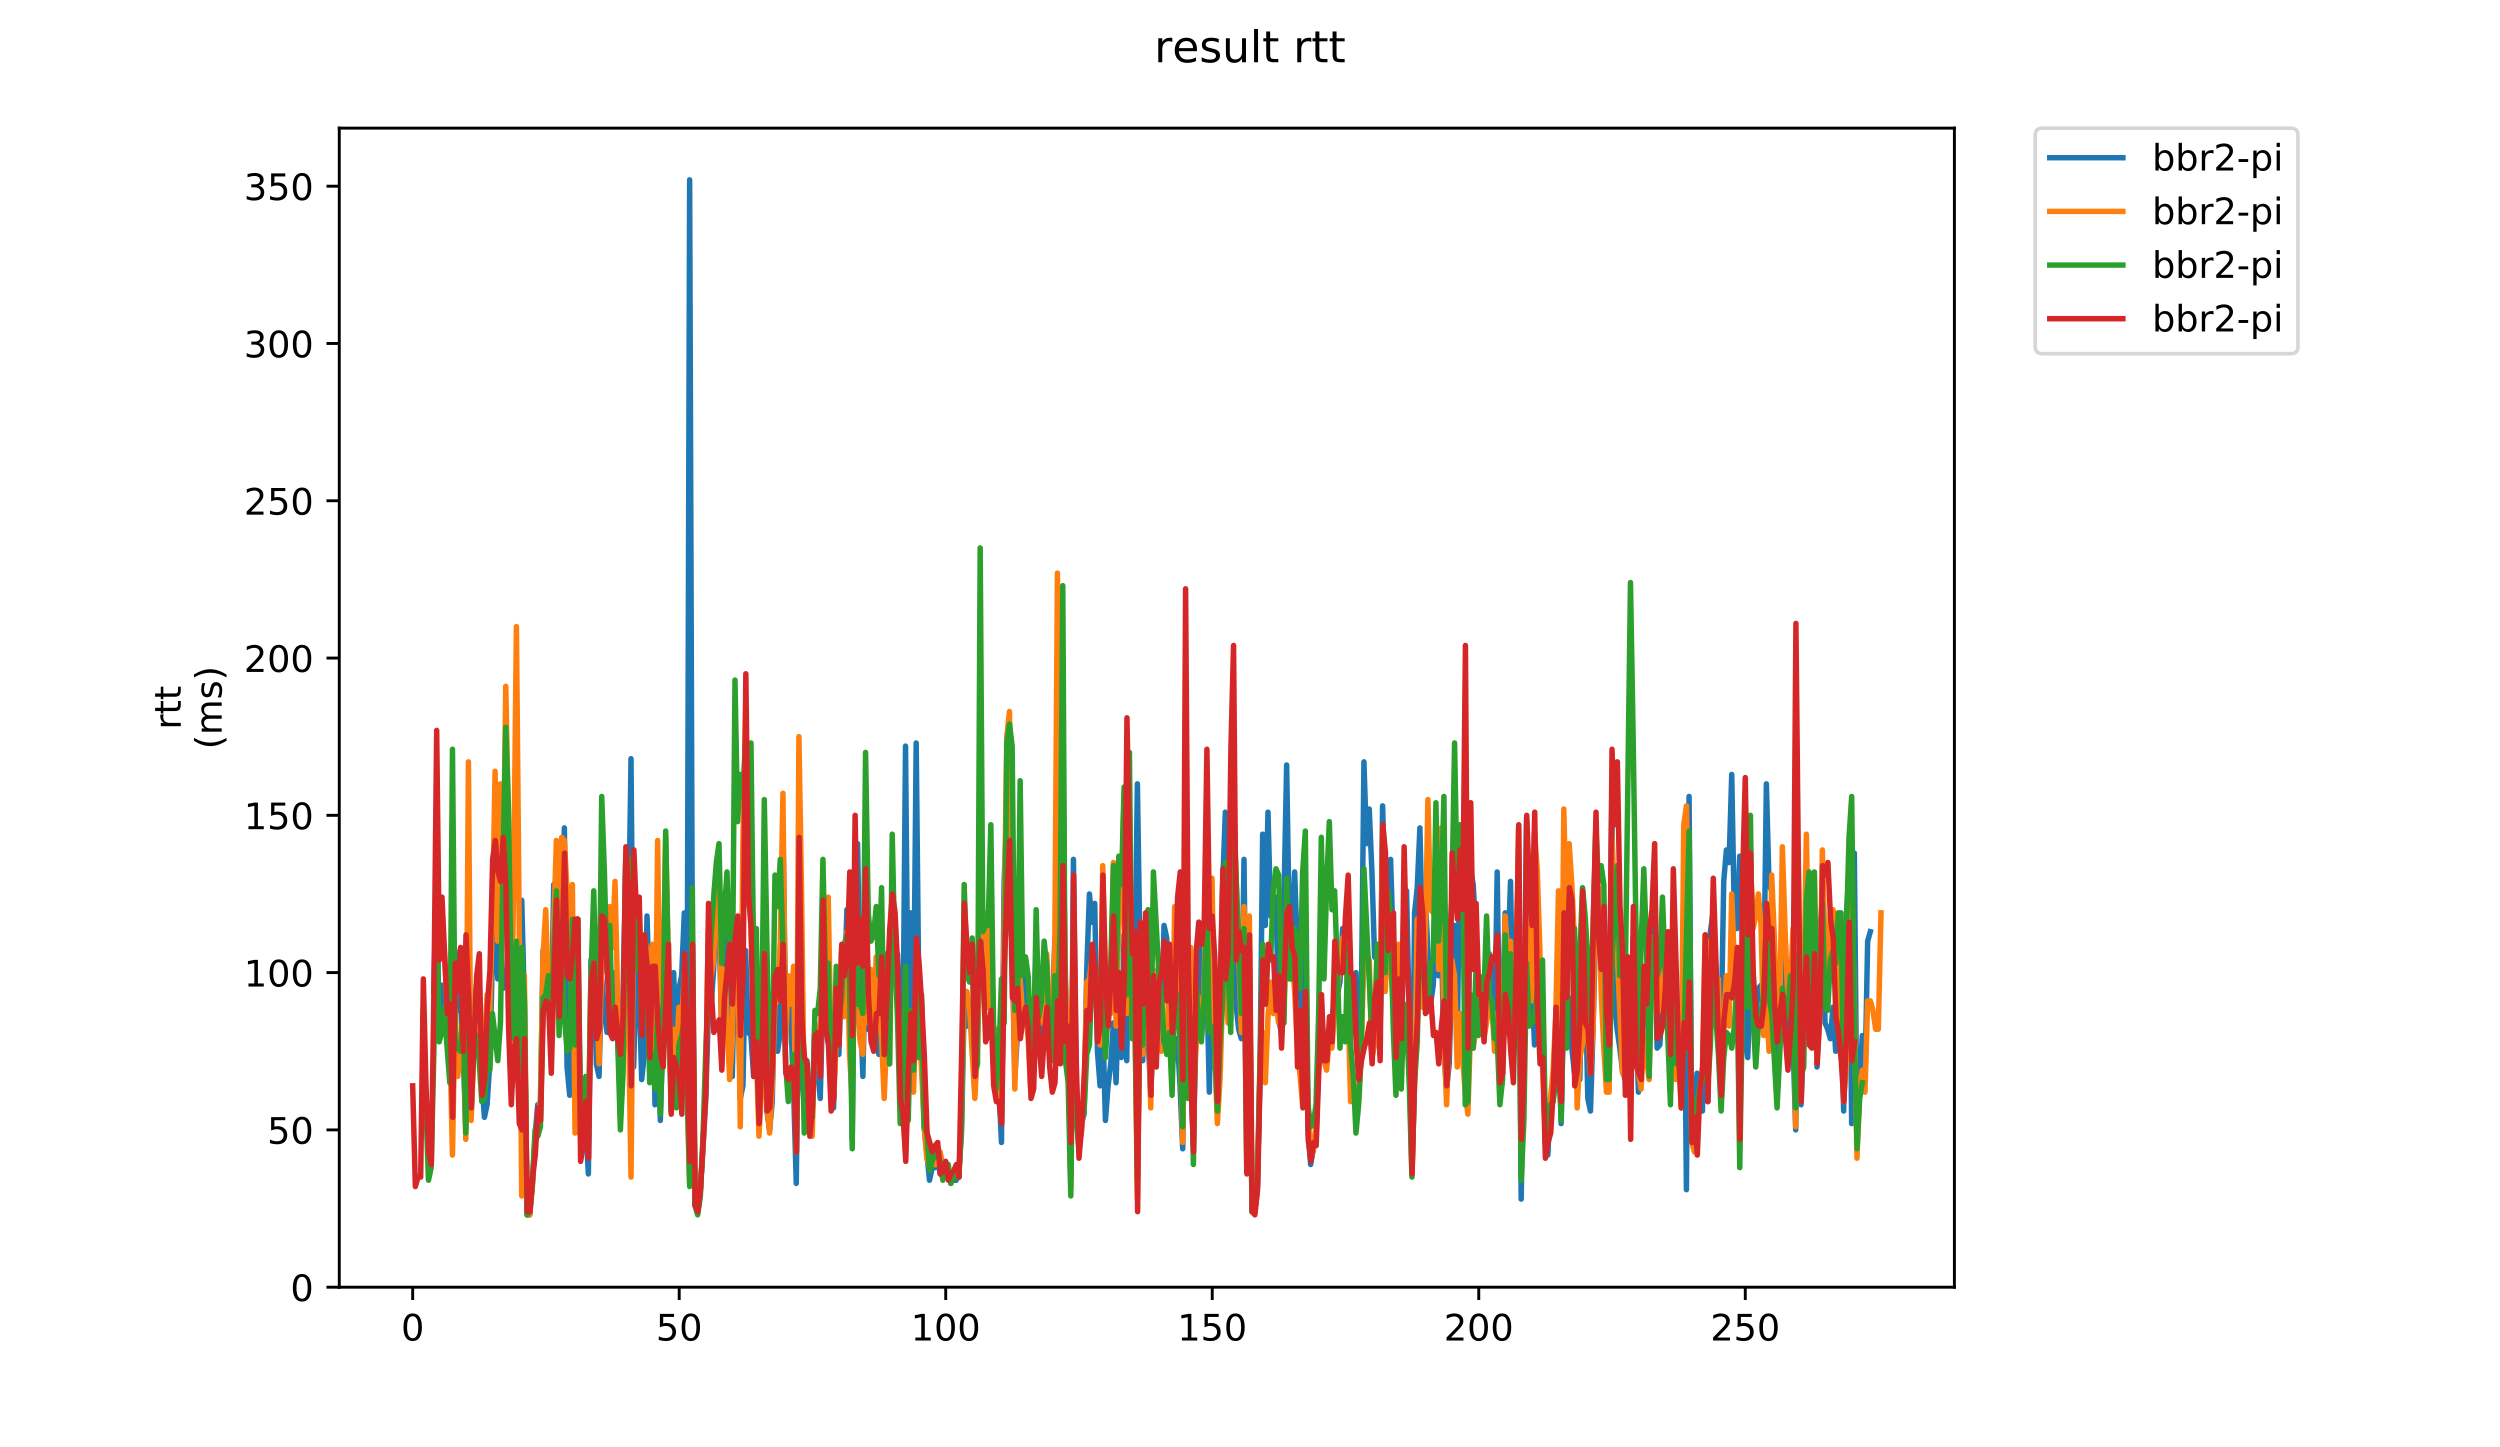 <?xml version="1.0" encoding="utf-8" standalone="no"?>
<!DOCTYPE svg PUBLIC "-//W3C//DTD SVG 1.1//EN"
  "http://www.w3.org/Graphics/SVG/1.1/DTD/svg11.dtd">
<!-- Created with matplotlib (https://matplotlib.org/) -->
<svg height="396pt" version="1.1" viewBox="0 0 684 396" width="684pt" xmlns="http://www.w3.org/2000/svg" xmlns:xlink="http://www.w3.org/1999/xlink">
 <defs>
  <style type="text/css">
*{stroke-linecap:butt;stroke-linejoin:round;}
  </style>
 </defs>
 <g id="figure_1">
  <g id="patch_1">
   <path d="M 0 396 
L 684 396 
L 684 0 
L 0 0 
z
" style="fill:#ffffff;"/>
  </g>
  <g id="axes_1">
   <g id="patch_2">
    <path d="M 92.824 352.174 
L 534.722 352.174 
L 534.722 35.062 
L 92.824 35.062 
z
" style="fill:#ffffff;"/>
   </g>
   <g id="matplotlib.axis_1">
    <g id="xtick_1">
     <g id="line2d_1">
      <defs>
       <path d="M 0 0 
L 0 3.5 
" id="md1344499e2" style="stroke:#000000;stroke-width:0.8;"/>
      </defs>
      <g>
       <use style="stroke:#000000;stroke-width:0.8;" x="112.91" xlink:href="#md1344499e2" y="352.174"/>
      </g>
     </g>
     <g id="text_1">
      <!-- 0 -->
      <defs>
       <path d="M 31.781 66.406 
Q 24.172 66.406 20.328 58.906 
Q 16.5 51.422 16.5 36.375 
Q 16.5 21.391 20.328 13.891 
Q 24.172 6.391 31.781 6.391 
Q 39.453 6.391 43.281 13.891 
Q 47.125 21.391 47.125 36.375 
Q 47.125 51.422 43.281 58.906 
Q 39.453 66.406 31.781 66.406 
z
M 31.781 74.219 
Q 44.047 74.219 50.516 64.516 
Q 56.984 54.828 56.984 36.375 
Q 56.984 17.969 50.516 8.266 
Q 44.047 -1.422 31.781 -1.422 
Q 19.531 -1.422 13.062 8.266 
Q 6.594 17.969 6.594 36.375 
Q 6.594 54.828 13.062 64.516 
Q 19.531 74.219 31.781 74.219 
z
" id="DejaVuSans-48"/>
      </defs>
      <g transform="translate(109.729 366.773)scale(0.1 -0.1)">
       <use xlink:href="#DejaVuSans-48"/>
      </g>
     </g>
    </g>
    <g id="xtick_2">
     <g id="line2d_2">
      <g>
       <use style="stroke:#000000;stroke-width:0.8;" x="185.83" xlink:href="#md1344499e2" y="352.174"/>
      </g>
     </g>
     <g id="text_2">
      <!-- 50 -->
      <defs>
       <path d="M 10.797 72.906 
L 49.516 72.906 
L 49.516 64.594 
L 19.828 64.594 
L 19.828 46.734 
Q 21.969 47.469 24.109 47.828 
Q 26.266 48.188 28.422 48.188 
Q 40.625 48.188 47.75 41.5 
Q 54.891 34.812 54.891 23.391 
Q 54.891 11.625 47.562 5.094 
Q 40.234 -1.422 26.906 -1.422 
Q 22.312 -1.422 17.547 -0.641 
Q 12.797 0.141 7.719 1.703 
L 7.719 11.625 
Q 12.109 9.234 16.797 8.062 
Q 21.484 6.891 26.703 6.891 
Q 35.156 6.891 40.078 11.328 
Q 45.016 15.766 45.016 23.391 
Q 45.016 31 40.078 35.438 
Q 35.156 39.891 26.703 39.891 
Q 22.75 39.891 18.812 39.016 
Q 14.891 38.141 10.797 36.281 
z
" id="DejaVuSans-53"/>
      </defs>
      <g transform="translate(179.467 366.773)scale(0.1 -0.1)">
       <use xlink:href="#DejaVuSans-53"/>
       <use x="63.623" xlink:href="#DejaVuSans-48"/>
      </g>
     </g>
    </g>
    <g id="xtick_3">
     <g id="line2d_3">
      <g>
       <use style="stroke:#000000;stroke-width:0.8;" x="258.749" xlink:href="#md1344499e2" y="352.174"/>
      </g>
     </g>
     <g id="text_3">
      <!-- 100 -->
      <defs>
       <path d="M 12.406 8.297 
L 28.516 8.297 
L 28.516 63.922 
L 10.984 60.406 
L 10.984 69.391 
L 28.422 72.906 
L 38.281 72.906 
L 38.281 8.297 
L 54.391 8.297 
L 54.391 0 
L 12.406 0 
z
" id="DejaVuSans-49"/>
      </defs>
      <g transform="translate(249.205 366.773)scale(0.1 -0.1)">
       <use xlink:href="#DejaVuSans-49"/>
       <use x="63.623" xlink:href="#DejaVuSans-48"/>
       <use x="127.246" xlink:href="#DejaVuSans-48"/>
      </g>
     </g>
    </g>
    <g id="xtick_4">
     <g id="line2d_4">
      <g>
       <use style="stroke:#000000;stroke-width:0.8;" x="331.668" xlink:href="#md1344499e2" y="352.174"/>
      </g>
     </g>
     <g id="text_4">
      <!-- 150 -->
      <g transform="translate(322.125 366.773)scale(0.1 -0.1)">
       <use xlink:href="#DejaVuSans-49"/>
       <use x="63.623" xlink:href="#DejaVuSans-53"/>
       <use x="127.246" xlink:href="#DejaVuSans-48"/>
      </g>
     </g>
    </g>
    <g id="xtick_5">
     <g id="line2d_5">
      <g>
       <use style="stroke:#000000;stroke-width:0.8;" x="404.588" xlink:href="#md1344499e2" y="352.174"/>
      </g>
     </g>
     <g id="text_5">
      <!-- 200 -->
      <defs>
       <path d="M 19.188 8.297 
L 53.609 8.297 
L 53.609 0 
L 7.328 0 
L 7.328 8.297 
Q 12.938 14.109 22.625 23.891 
Q 32.328 33.688 34.812 36.531 
Q 39.547 41.844 41.422 45.531 
Q 43.312 49.219 43.312 52.781 
Q 43.312 58.594 39.234 62.25 
Q 35.156 65.922 28.609 65.922 
Q 23.969 65.922 18.812 64.312 
Q 13.672 62.703 7.812 59.422 
L 7.812 69.391 
Q 13.766 71.781 18.938 73 
Q 24.125 74.219 28.422 74.219 
Q 39.75 74.219 46.484 68.547 
Q 53.219 62.891 53.219 53.422 
Q 53.219 48.922 51.531 44.891 
Q 49.859 40.875 45.406 35.406 
Q 44.188 33.984 37.641 27.219 
Q 31.109 20.453 19.188 8.297 
z
" id="DejaVuSans-50"/>
      </defs>
      <g transform="translate(395.044 366.773)scale(0.1 -0.1)">
       <use xlink:href="#DejaVuSans-50"/>
       <use x="63.623" xlink:href="#DejaVuSans-48"/>
       <use x="127.246" xlink:href="#DejaVuSans-48"/>
      </g>
     </g>
    </g>
    <g id="xtick_6">
     <g id="line2d_6">
      <g>
       <use style="stroke:#000000;stroke-width:0.8;" x="477.507" xlink:href="#md1344499e2" y="352.174"/>
      </g>
     </g>
     <g id="text_6">
      <!-- 250 -->
      <g transform="translate(467.963 366.773)scale(0.1 -0.1)">
       <use xlink:href="#DejaVuSans-50"/>
       <use x="63.623" xlink:href="#DejaVuSans-53"/>
       <use x="127.246" xlink:href="#DejaVuSans-48"/>
      </g>
     </g>
    </g>
   </g>
   <g id="matplotlib.axis_2">
    <g id="ytick_1">
     <g id="line2d_7">
      <defs>
       <path d="M 0 0 
L -3.5 0 
" id="mcedfc8148c" style="stroke:#000000;stroke-width:0.8;"/>
      </defs>
      <g>
       <use style="stroke:#000000;stroke-width:0.8;" x="92.824" xlink:href="#mcedfc8148c" y="352.174"/>
      </g>
     </g>
     <g id="text_7">
      <!-- 0 -->
      <g transform="translate(79.461 355.973)scale(0.1 -0.1)">
       <use xlink:href="#DejaVuSans-48"/>
      </g>
     </g>
    </g>
    <g id="ytick_2">
     <g id="line2d_8">
      <g>
       <use style="stroke:#000000;stroke-width:0.8;" x="92.824" xlink:href="#mcedfc8148c" y="309.141"/>
      </g>
     </g>
     <g id="text_8">
      <!-- 50 -->
      <g transform="translate(73.099 312.94)scale(0.1 -0.1)">
       <use xlink:href="#DejaVuSans-53"/>
       <use x="63.623" xlink:href="#DejaVuSans-48"/>
      </g>
     </g>
    </g>
    <g id="ytick_3">
     <g id="line2d_9">
      <g>
       <use style="stroke:#000000;stroke-width:0.8;" x="92.824" xlink:href="#mcedfc8148c" y="266.108"/>
      </g>
     </g>
     <g id="text_9">
      <!-- 100 -->
      <g transform="translate(66.736 269.907)scale(0.1 -0.1)">
       <use xlink:href="#DejaVuSans-49"/>
       <use x="63.623" xlink:href="#DejaVuSans-48"/>
       <use x="127.246" xlink:href="#DejaVuSans-48"/>
      </g>
     </g>
    </g>
    <g id="ytick_4">
     <g id="line2d_10">
      <g>
       <use style="stroke:#000000;stroke-width:0.8;" x="92.824" xlink:href="#mcedfc8148c" y="223.075"/>
      </g>
     </g>
     <g id="text_10">
      <!-- 150 -->
      <g transform="translate(66.736 226.874)scale(0.1 -0.1)">
       <use xlink:href="#DejaVuSans-49"/>
       <use x="63.623" xlink:href="#DejaVuSans-53"/>
       <use x="127.246" xlink:href="#DejaVuSans-48"/>
      </g>
     </g>
    </g>
    <g id="ytick_5">
     <g id="line2d_11">
      <g>
       <use style="stroke:#000000;stroke-width:0.8;" x="92.824" xlink:href="#mcedfc8148c" y="180.041"/>
      </g>
     </g>
     <g id="text_11">
      <!-- 200 -->
      <g transform="translate(66.736 183.841)scale(0.1 -0.1)">
       <use xlink:href="#DejaVuSans-50"/>
       <use x="63.623" xlink:href="#DejaVuSans-48"/>
       <use x="127.246" xlink:href="#DejaVuSans-48"/>
      </g>
     </g>
    </g>
    <g id="ytick_6">
     <g id="line2d_12">
      <g>
       <use style="stroke:#000000;stroke-width:0.8;" x="92.824" xlink:href="#mcedfc8148c" y="137.008"/>
      </g>
     </g>
     <g id="text_12">
      <!-- 250 -->
      <g transform="translate(66.736 140.807)scale(0.1 -0.1)">
       <use xlink:href="#DejaVuSans-50"/>
       <use x="63.623" xlink:href="#DejaVuSans-53"/>
       <use x="127.246" xlink:href="#DejaVuSans-48"/>
      </g>
     </g>
    </g>
    <g id="ytick_7">
     <g id="line2d_13">
      <g>
       <use style="stroke:#000000;stroke-width:0.8;" x="92.824" xlink:href="#mcedfc8148c" y="93.975"/>
      </g>
     </g>
     <g id="text_13">
      <!-- 300 -->
      <defs>
       <path d="M 40.578 39.312 
Q 47.656 37.797 51.625 33 
Q 55.609 28.219 55.609 21.188 
Q 55.609 10.406 48.188 4.484 
Q 40.766 -1.422 27.094 -1.422 
Q 22.516 -1.422 17.656 -0.516 
Q 12.797 0.391 7.625 2.203 
L 7.625 11.719 
Q 11.719 9.328 16.594 8.109 
Q 21.484 6.891 26.812 6.891 
Q 36.078 6.891 40.938 10.547 
Q 45.797 14.203 45.797 21.188 
Q 45.797 27.641 41.281 31.266 
Q 36.766 34.906 28.719 34.906 
L 20.219 34.906 
L 20.219 43.016 
L 29.109 43.016 
Q 36.375 43.016 40.234 45.922 
Q 44.094 48.828 44.094 54.297 
Q 44.094 59.906 40.109 62.906 
Q 36.141 65.922 28.719 65.922 
Q 24.656 65.922 20.016 65.031 
Q 15.375 64.156 9.812 62.312 
L 9.812 71.094 
Q 15.438 72.656 20.344 73.438 
Q 25.25 74.219 29.594 74.219 
Q 40.828 74.219 47.359 69.109 
Q 53.906 64.016 53.906 55.328 
Q 53.906 49.266 50.438 45.094 
Q 46.969 40.922 40.578 39.312 
z
" id="DejaVuSans-51"/>
      </defs>
      <g transform="translate(66.736 97.774)scale(0.1 -0.1)">
       <use xlink:href="#DejaVuSans-51"/>
       <use x="63.623" xlink:href="#DejaVuSans-48"/>
       <use x="127.246" xlink:href="#DejaVuSans-48"/>
      </g>
     </g>
    </g>
    <g id="ytick_8">
     <g id="line2d_14">
      <g>
       <use style="stroke:#000000;stroke-width:0.8;" x="92.824" xlink:href="#mcedfc8148c" y="50.942"/>
      </g>
     </g>
     <g id="text_14">
      <!-- 350 -->
      <g transform="translate(66.736 54.741)scale(0.1 -0.1)">
       <use xlink:href="#DejaVuSans-51"/>
       <use x="63.623" xlink:href="#DejaVuSans-53"/>
       <use x="127.246" xlink:href="#DejaVuSans-48"/>
      </g>
     </g>
    </g>
    <g id="text_15">
     <!-- rtt -->
     <defs>
      <path d="M 41.109 46.297 
Q 39.594 47.172 37.812 47.578 
Q 36.031 48 33.891 48 
Q 26.266 48 22.188 43.047 
Q 18.109 38.094 18.109 28.812 
L 18.109 0 
L 9.078 0 
L 9.078 54.688 
L 18.109 54.688 
L 18.109 46.188 
Q 20.953 51.172 25.484 53.578 
Q 30.031 56 36.531 56 
Q 37.453 56 38.578 55.875 
Q 39.703 55.766 41.062 55.516 
z
" id="DejaVuSans-114"/>
      <path d="M 18.312 70.219 
L 18.312 54.688 
L 36.812 54.688 
L 36.812 47.703 
L 18.312 47.703 
L 18.312 18.016 
Q 18.312 11.328 20.141 9.422 
Q 21.969 7.516 27.594 7.516 
L 36.812 7.516 
L 36.812 0 
L 27.594 0 
Q 17.188 0 13.234 3.875 
Q 9.281 7.766 9.281 18.016 
L 9.281 47.703 
L 2.688 47.703 
L 2.688 54.688 
L 9.281 54.688 
L 9.281 70.219 
z
" id="DejaVuSans-116"/>
     </defs>
     <g transform="translate(49.459 199.594)rotate(-90)scale(0.1 -0.1)">
      <use xlink:href="#DejaVuSans-114"/>
      <use x="41.113" xlink:href="#DejaVuSans-116"/>
      <use x="80.322" xlink:href="#DejaVuSans-116"/>
     </g>
     <!-- (ms) -->
     <defs>
      <path d="M 31 75.875 
Q 24.469 64.656 21.281 53.656 
Q 18.109 42.672 18.109 31.391 
Q 18.109 20.125 21.312 9.062 
Q 24.516 -2 31 -13.188 
L 23.188 -13.188 
Q 15.875 -1.703 12.234 9.375 
Q 8.594 20.453 8.594 31.391 
Q 8.594 42.281 12.203 53.312 
Q 15.828 64.359 23.188 75.875 
z
" id="DejaVuSans-40"/>
      <path d="M 52 44.188 
Q 55.375 50.25 60.062 53.125 
Q 64.75 56 71.094 56 
Q 79.641 56 84.281 50.016 
Q 88.922 44.047 88.922 33.016 
L 88.922 0 
L 79.891 0 
L 79.891 32.719 
Q 79.891 40.578 77.094 44.375 
Q 74.312 48.188 68.609 48.188 
Q 61.625 48.188 57.562 43.547 
Q 53.516 38.922 53.516 30.906 
L 53.516 0 
L 44.484 0 
L 44.484 32.719 
Q 44.484 40.625 41.703 44.406 
Q 38.922 48.188 33.109 48.188 
Q 26.219 48.188 22.156 43.531 
Q 18.109 38.875 18.109 30.906 
L 18.109 0 
L 9.078 0 
L 9.078 54.688 
L 18.109 54.688 
L 18.109 46.188 
Q 21.188 51.219 25.484 53.609 
Q 29.781 56 35.688 56 
Q 41.656 56 45.828 52.969 
Q 50 49.953 52 44.188 
z
" id="DejaVuSans-109"/>
      <path d="M 44.281 53.078 
L 44.281 44.578 
Q 40.484 46.531 36.375 47.5 
Q 32.281 48.484 27.875 48.484 
Q 21.188 48.484 17.844 46.438 
Q 14.5 44.391 14.5 40.281 
Q 14.5 37.156 16.891 35.375 
Q 19.281 33.594 26.516 31.984 
L 29.594 31.297 
Q 39.156 29.25 43.188 25.516 
Q 47.219 21.781 47.219 15.094 
Q 47.219 7.469 41.188 3.016 
Q 35.156 -1.422 24.609 -1.422 
Q 20.219 -1.422 15.453 -0.562 
Q 10.688 0.297 5.422 2 
L 5.422 11.281 
Q 10.406 8.688 15.234 7.391 
Q 20.062 6.109 24.812 6.109 
Q 31.156 6.109 34.562 8.281 
Q 37.984 10.453 37.984 14.406 
Q 37.984 18.062 35.516 20.016 
Q 33.062 21.969 24.703 23.781 
L 21.578 24.516 
Q 13.234 26.266 9.516 29.906 
Q 5.812 33.547 5.812 39.891 
Q 5.812 47.609 11.281 51.797 
Q 16.75 56 26.812 56 
Q 31.781 56 36.172 55.266 
Q 40.578 54.547 44.281 53.078 
z
" id="DejaVuSans-115"/>
      <path d="M 8.016 75.875 
L 15.828 75.875 
Q 23.141 64.359 26.781 53.312 
Q 30.422 42.281 30.422 31.391 
Q 30.422 20.453 26.781 9.375 
Q 23.141 -1.703 15.828 -13.188 
L 8.016 -13.188 
Q 14.5 -2 17.703 9.062 
Q 20.906 20.125 20.906 31.391 
Q 20.906 42.672 17.703 53.656 
Q 14.5 64.656 8.016 75.875 
z
" id="DejaVuSans-41"/>
     </defs>
     <g transform="translate(60.657 204.995)rotate(-90)scale(0.1 -0.1)">
      <use xlink:href="#DejaVuSans-40"/>
      <use x="39.014" xlink:href="#DejaVuSans-109"/>
      <use x="136.426" xlink:href="#DejaVuSans-115"/>
      <use x="188.525" xlink:href="#DejaVuSans-41"/>
     </g>
    </g>
   </g>
   <g id="line2d_15">
    <path clip-path="url(#p6172509de1)" d="M 118.682 271.272 
L 119.412 239.427 
L 120.141 280.739 
L 120.87 269.55 
L 121.599 275.575 
L 122.328 279.878 
L 123.058 267.829 
L 123.787 306.559 
L 124.516 260.083 
L 125.245 276.436 
L 125.974 273.854 
L 126.704 287.624 
L 127.433 308.28 
L 128.162 254.919 
L 128.891 304.838 
L 129.62 285.042 
L 130.35 269.55 
L 131.808 295.37 
L 132.537 305.698 
L 133.266 302.256 
L 133.996 291.067 
L 134.725 261.804 
L 135.454 249.755 
L 136.183 267.829 
L 136.912 266.108 
L 137.642 270.411 
L 138.371 269.55 
L 139.1 258.362 
L 139.829 297.952 
L 141.287 266.968 
L 142.017 301.395 
L 142.746 246.312 
L 143.475 274.714 
L 144.204 332.379 
L 144.933 332.379 
L 145.663 323.772 
L 146.392 310.862 
L 147.121 302.256 
L 147.85 303.977 
L 148.579 260.083 
L 149.309 257.501 
L 150.038 272.132 
L 150.767 282.46 
L 151.496 242.009 
L 152.225 242.009 
L 152.955 268.69 
L 154.413 226.517 
L 155.142 291.928 
L 155.871 299.674 
L 156.601 265.247 
L 157.33 297.092 
L 158.059 260.083 
L 158.788 304.838 
L 159.517 311.723 
L 160.247 307.42 
L 160.976 321.19 
L 161.705 262.665 
L 162.434 264.386 
L 163.163 291.067 
L 163.892 294.51 
L 164.622 267.829 
L 165.351 276.436 
L 166.08 282.46 
L 167.538 267.829 
L 168.268 266.108 
L 169.726 299.674 
L 170.455 272.993 
L 171.184 235.985 
L 171.914 259.222 
L 172.643 207.583 
L 173.372 291.928 
L 174.101 263.526 
L 174.83 269.55 
L 175.56 295.37 
L 176.289 288.485 
L 177.018 250.616 
L 177.747 273.854 
L 178.476 262.665 
L 179.206 302.256 
L 179.935 274.714 
L 180.664 306.559 
L 181.393 281.6 
L 182.122 265.247 
L 182.852 265.247 
L 183.581 296.231 
L 184.31 266.108 
L 185.039 286.764 
L 185.768 270.411 
L 186.497 266.968 
L 187.227 249.755 
L 187.956 297.092 
L 188.685 49.22 
L 189.414 257.501 
L 190.143 329.797 
L 190.873 331.518 
L 191.602 325.494 
L 192.331 314.305 
L 193.06 301.395 
L 193.789 278.157 
L 194.519 275.575 
L 195.248 265.247 
L 195.977 248.894 
L 196.706 251.476 
L 197.435 281.6 
L 198.165 249.755 
L 198.894 266.968 
L 199.623 291.928 
L 200.352 294.51 
L 201.081 260.083 
L 201.811 264.386 
L 202.54 300.534 
L 203.269 297.092 
L 203.998 260.083 
L 204.727 282.46 
L 205.457 283.321 
L 206.186 294.51 
L 206.915 280.739 
L 207.644 301.395 
L 209.102 264.386 
L 209.832 303.977 
L 210.561 309.141 
L 211.29 301.395 
L 212.019 266.108 
L 212.748 287.624 
L 213.478 282.46 
L 214.207 226.517 
L 214.936 277.296 
L 215.665 267.829 
L 216.394 279.878 
L 217.124 297.952 
L 217.853 323.772 
L 218.582 263.526 
L 219.311 293.649 
L 220.04 302.256 
L 220.77 290.206 
L 221.499 304.838 
L 222.228 302.256 
L 222.957 280.739 
L 223.686 292.788 
L 224.416 300.534 
L 225.145 272.132 
L 225.874 274.714 
L 226.603 275.575 
L 227.332 293.649 
L 228.062 303.116 
L 228.791 277.296 
L 229.52 288.485 
L 230.249 260.944 
L 230.978 272.132 
L 231.707 248.894 
L 232.437 248.894 
L 233.166 311.723 
L 233.895 235.124 
L 234.624 230.821 
L 235.353 273.854 
L 236.083 294.51 
L 236.812 260.944 
L 237.541 281.6 
L 238.27 276.436 
L 238.999 285.042 
L 239.729 282.46 
L 240.458 288.485 
L 241.187 275.575 
L 241.916 286.764 
L 242.645 286.764 
L 243.375 278.157 
L 244.104 257.501 
L 244.833 261.804 
L 245.562 260.944 
L 246.291 282.46 
L 247.021 287.624 
L 247.75 204.14 
L 248.479 283.321 
L 249.208 249.755 
L 249.937 281.6 
L 250.667 203.279 
L 251.396 272.993 
L 252.125 285.903 
L 252.854 308.28 
L 254.312 322.912 
L 255.042 319.469 
L 255.771 319.469 
L 256.5 316.887 
L 257.229 321.19 
L 257.958 321.19 
L 258.688 318.608 
L 259.417 320.33 
L 260.146 322.912 
L 261.604 322.912 
L 262.334 321.19 
L 263.063 310.002 
L 263.792 275.575 
L 264.521 280.739 
L 265.25 279.878 
L 265.98 280.739 
L 266.709 298.813 
L 267.438 279.878 
L 268.167 265.247 
L 268.896 258.362 
L 269.626 254.919 
L 270.355 257.501 
L 271.084 260.944 
L 271.813 291.067 
L 272.542 296.231 
L 273.272 297.092 
L 274.001 312.584 
L 274.73 241.149 
L 275.459 223.075 
L 276.188 245.452 
L 276.917 259.222 
L 277.647 294.51 
L 279.105 271.272 
L 279.834 277.296 
L 280.563 266.108 
L 281.293 271.272 
L 282.022 290.206 
L 282.751 288.485 
L 283.48 259.222 
L 284.939 288.485 
L 285.668 261.804 
L 287.126 283.321 
L 287.855 279.018 
L 288.585 257.501 
L 289.314 261.804 
L 290.043 167.131 
L 290.772 197.255 
L 291.501 287.624 
L 292.231 284.182 
L 292.96 322.051 
L 293.689 235.124 
L 294.418 296.231 
L 295.147 309.141 
L 295.877 307.42 
L 296.606 304.838 
L 297.335 265.247 
L 298.064 244.591 
L 298.793 252.337 
L 299.522 247.173 
L 300.252 287.624 
L 300.981 297.092 
L 301.71 279.878 
L 302.439 306.559 
L 303.168 297.092 
L 303.898 291.067 
L 304.627 279.878 
L 305.356 296.231 
L 306.085 271.272 
L 306.814 289.346 
L 307.544 255.78 
L 308.273 290.206 
L 309.002 242.87 
L 309.731 260.083 
L 310.46 267.829 
L 311.19 214.468 
L 311.919 261.804 
L 312.648 290.206 
L 313.377 271.272 
L 314.106 283.321 
L 314.836 299.674 
L 315.565 281.6 
L 316.294 273.854 
L 317.023 286.764 
L 317.752 279.878 
L 318.482 253.198 
L 319.211 256.64 
L 320.669 291.928 
L 321.398 285.903 
L 322.127 284.182 
L 322.857 297.092 
L 323.586 314.305 
L 324.315 258.362 
L 325.044 295.37 
L 325.773 294.51 
L 326.503 313.444 
L 327.232 277.296 
L 327.961 252.337 
L 328.69 275.575 
L 329.419 268.69 
L 330.149 266.968 
L 330.878 298.813 
L 331.607 260.083 
L 332.336 289.346 
L 333.065 300.534 
L 333.795 275.575 
L 334.524 242.009 
L 335.253 222.214 
L 335.982 272.132 
L 336.711 273.854 
L 337.441 203.279 
L 338.17 274.714 
L 338.899 281.6 
L 339.628 284.182 
L 340.357 235.124 
L 341.087 299.674 
L 341.816 266.108 
L 342.545 331.518 
L 343.274 331.518 
L 344.003 325.494 
L 344.732 293.649 
L 345.462 228.239 
L 346.191 253.198 
L 346.92 222.214 
L 347.649 250.616 
L 348.378 249.755 
L 349.108 245.452 
L 349.837 279.018 
L 350.566 282.46 
L 352.024 209.304 
L 352.754 254.058 
L 353.483 255.78 
L 354.212 238.567 
L 354.941 259.222 
L 355.67 271.272 
L 356.4 279.018 
L 357.129 250.616 
L 357.858 308.28 
L 358.587 318.608 
L 359.316 314.305 
L 360.046 311.723 
L 360.775 290.206 
L 361.504 275.575 
L 362.233 288.485 
L 362.962 290.206 
L 363.692 284.182 
L 364.421 282.46 
L 365.15 271.272 
L 365.879 272.132 
L 366.608 268.69 
L 367.337 254.058 
L 368.067 255.78 
L 368.796 256.64 
L 369.525 267.829 
L 370.254 282.46 
L 370.983 266.108 
L 371.713 293.649 
L 372.442 276.436 
L 373.171 208.443 
L 373.9 230.821 
L 374.629 221.353 
L 375.359 238.567 
L 376.088 261.804 
L 376.817 262.665 
L 377.546 288.485 
L 378.275 220.493 
L 379.005 244.591 
L 379.734 242.009 
L 380.463 235.124 
L 381.192 258.362 
L 381.921 286.764 
L 382.651 260.944 
L 383.38 291.067 
L 384.109 248.034 
L 384.838 243.73 
L 385.567 278.157 
L 386.297 320.33 
L 387.026 249.755 
L 387.755 242.87 
L 388.484 226.517 
L 389.213 258.362 
L 389.942 245.452 
L 391.401 274.714 
L 392.13 269.55 
L 392.859 254.919 
L 393.588 266.968 
L 394.318 254.058 
L 395.047 287.624 
L 395.776 297.952 
L 396.505 291.067 
L 397.234 264.386 
L 397.964 253.198 
L 398.693 285.042 
L 399.422 234.263 
L 400.151 255.78 
L 400.88 266.968 
L 401.61 290.206 
L 402.339 237.706 
L 403.068 242.009 
L 403.797 254.919 
L 404.526 273.854 
L 405.256 267.829 
L 405.985 266.968 
L 406.714 269.55 
L 407.443 260.944 
L 408.172 263.526 
L 408.902 283.321 
L 409.631 238.567 
L 410.36 291.067 
L 411.089 277.296 
L 411.818 249.755 
L 412.547 262.665 
L 413.277 241.149 
L 414.006 281.6 
L 414.735 272.993 
L 415.464 234.263 
L 416.193 328.076 
L 416.923 285.042 
L 417.652 223.935 
L 418.381 250.616 
L 419.839 285.903 
L 420.569 277.296 
L 421.298 282.46 
L 422.027 272.132 
L 422.756 312.584 
L 423.485 316.026 
L 424.215 300.534 
L 424.944 300.534 
L 425.673 295.37 
L 426.402 279.018 
L 427.131 307.42 
L 427.861 272.132 
L 428.59 274.714 
L 429.319 272.993 
L 430.048 286.764 
L 430.777 293.649 
L 431.507 292.788 
L 432.236 295.37 
L 432.965 258.362 
L 433.694 266.108 
L 434.423 300.534 
L 435.152 303.977 
L 435.882 280.739 
L 436.611 252.337 
L 437.34 247.173 
L 438.069 254.919 
L 438.798 264.386 
L 439.528 291.067 
L 440.257 282.46 
L 440.986 219.632 
L 441.715 274.714 
L 442.444 281.6 
L 443.174 286.764 
L 443.903 292.788 
L 444.632 295.37 
L 445.361 277.296 
L 446.09 297.952 
L 446.82 256.64 
L 448.278 298.813 
L 449.007 289.346 
L 449.736 277.296 
L 450.466 279.018 
L 451.195 270.411 
L 451.924 266.968 
L 452.653 246.312 
L 453.382 286.764 
L 454.112 285.903 
L 455.57 264.386 
L 456.299 267.829 
L 457.028 298.813 
L 457.757 262.665 
L 458.487 279.018 
L 459.216 282.46 
L 459.945 295.37 
L 460.674 247.173 
L 461.403 325.494 
L 462.133 217.911 
L 462.862 310.862 
L 464.32 293.649 
L 465.049 296.231 
L 465.779 303.977 
L 466.508 266.968 
L 467.237 301.395 
L 467.966 254.919 
L 468.695 249.755 
L 469.425 266.108 
L 470.154 273.854 
L 470.883 283.321 
L 471.612 241.149 
L 472.341 232.542 
L 473.071 235.985 
L 473.8 211.886 
L 474.529 251.476 
L 475.258 254.058 
L 475.987 234.263 
L 476.717 254.058 
L 477.446 285.042 
L 478.175 289.346 
L 478.904 270.411 
L 479.633 271.272 
L 480.362 278.157 
L 481.092 270.411 
L 481.821 269.55 
L 482.55 271.272 
L 483.279 214.468 
L 484.008 242.009 
L 484.738 243.73 
L 486.196 300.534 
L 487.654 253.198 
L 488.384 264.386 
L 489.113 287.624 
L 489.842 267.829 
L 490.571 285.042 
L 491.3 309.141 
L 492.03 250.616 
L 492.759 302.256 
L 493.488 281.6 
L 494.217 266.108 
L 494.946 254.919 
L 495.676 263.526 
L 496.405 260.083 
L 497.134 291.928 
L 497.863 256.64 
L 498.592 245.452 
L 499.322 279.878 
L 500.051 281.6 
L 500.78 284.182 
L 501.509 275.575 
L 502.238 287.624 
L 503.697 273.854 
L 504.426 303.977 
L 505.155 250.616 
L 505.884 238.567 
L 506.613 307.42 
L 507.343 233.403 
L 508.072 310.002 
L 509.53 283.321 
L 510.259 295.37 
L 510.989 257.501 
L 511.718 254.919 
L 511.718 254.919 
" style="fill:none;stroke:#1f77b4;stroke-linecap:square;stroke-width:1.5;"/>
   </g>
   <g id="line2d_16">
    <path clip-path="url(#p6172509de1)" d="M 121.601 260.944 
L 122.33 275.575 
L 123.059 284.182 
L 123.788 316.026 
L 124.518 276.436 
L 125.247 294.51 
L 125.976 285.042 
L 126.705 279.018 
L 127.434 311.723 
L 128.163 208.443 
L 128.893 306.559 
L 129.622 288.485 
L 130.351 280.739 
L 131.08 282.46 
L 131.809 288.485 
L 132.539 285.042 
L 133.268 272.132 
L 133.997 277.296 
L 134.726 251.476 
L 135.455 211.025 
L 136.185 257.501 
L 136.914 214.468 
L 137.643 244.591 
L 138.372 187.787 
L 139.101 223.935 
L 139.831 290.206 
L 140.56 240.288 
L 141.289 171.435 
L 142.747 327.215 
L 143.477 266.968 
L 144.206 332.379 
L 144.935 332.379 
L 145.664 324.633 
L 146.393 312.584 
L 147.123 308.28 
L 147.852 300.534 
L 148.581 261.804 
L 149.31 248.894 
L 150.039 271.272 
L 150.768 286.764 
L 151.498 253.198 
L 152.227 229.96 
L 152.956 263.526 
L 153.685 229.099 
L 154.414 229.96 
L 155.144 243.73 
L 155.873 260.083 
L 156.602 242.009 
L 157.331 310.002 
L 158.06 265.247 
L 158.79 310.862 
L 159.519 308.28 
L 160.248 303.116 
L 160.977 306.559 
L 161.706 266.108 
L 162.436 270.411 
L 163.165 272.993 
L 163.894 291.067 
L 164.623 264.386 
L 165.352 257.501 
L 166.082 261.804 
L 166.811 248.034 
L 167.54 259.222 
L 168.269 241.149 
L 169.728 305.698 
L 170.457 290.206 
L 171.186 263.526 
L 171.915 277.296 
L 172.644 322.051 
L 173.373 248.034 
L 174.103 259.222 
L 174.832 247.173 
L 175.561 272.993 
L 176.29 256.64 
L 177.019 260.083 
L 177.749 279.018 
L 178.478 258.362 
L 179.207 293.649 
L 179.936 229.96 
L 180.665 292.788 
L 181.395 269.55 
L 182.124 229.099 
L 182.853 262.665 
L 183.582 302.256 
L 184.311 281.6 
L 185.041 288.485 
L 185.77 275.575 
L 186.499 281.6 
L 187.228 266.108 
L 188.687 323.772 
L 189.416 266.108 
L 190.145 328.936 
L 190.874 331.518 
L 191.603 325.494 
L 192.333 313.444 
L 193.062 297.092 
L 193.791 254.919 
L 194.52 267.829 
L 195.249 262.665 
L 195.978 244.591 
L 196.708 238.567 
L 197.437 285.042 
L 198.166 265.247 
L 198.895 277.296 
L 199.624 295.37 
L 200.354 285.042 
L 201.083 251.476 
L 201.812 255.78 
L 202.541 308.28 
L 203.27 229.099 
L 204 194.673 
L 205.458 254.919 
L 206.187 267.829 
L 206.916 287.624 
L 207.646 310.862 
L 208.375 297.952 
L 209.104 282.46 
L 209.833 302.256 
L 210.562 310.002 
L 211.292 297.092 
L 212.021 274.714 
L 212.75 273.854 
L 213.479 257.501 
L 214.208 217.05 
L 214.938 285.903 
L 215.667 266.968 
L 216.396 274.714 
L 217.125 264.386 
L 217.854 315.166 
L 218.583 201.558 
L 219.313 244.591 
L 220.042 303.116 
L 220.771 298.813 
L 221.5 310.002 
L 222.229 310.862 
L 222.959 279.878 
L 223.688 287.624 
L 224.417 292.788 
L 225.146 245.452 
L 225.875 262.665 
L 226.605 245.452 
L 227.334 285.903 
L 228.063 300.534 
L 228.792 285.042 
L 229.521 282.46 
L 230.251 259.222 
L 230.98 278.157 
L 231.709 254.919 
L 232.438 288.485 
L 233.167 300.534 
L 233.897 242.009 
L 234.626 275.575 
L 235.355 285.042 
L 236.084 288.485 
L 236.813 256.64 
L 237.543 279.878 
L 238.272 265.247 
L 239.001 281.6 
L 239.73 261.804 
L 241.188 284.182 
L 241.918 300.534 
L 242.647 282.46 
L 243.376 291.067 
L 244.105 244.591 
L 244.834 255.78 
L 245.564 269.55 
L 246.293 295.37 
L 247.022 303.977 
L 247.751 315.166 
L 248.48 296.231 
L 249.21 291.067 
L 249.939 298.813 
L 250.668 275.575 
L 251.397 280.739 
L 252.126 291.928 
L 252.856 308.28 
L 253.585 316.887 
L 254.314 319.469 
L 255.043 316.887 
L 255.772 318.608 
L 256.502 318.608 
L 257.231 315.166 
L 257.96 319.469 
L 258.689 320.33 
L 259.418 319.469 
L 260.148 323.772 
L 260.877 321.19 
L 261.606 321.19 
L 262.335 322.051 
L 263.064 304.838 
L 263.793 272.132 
L 264.523 271.272 
L 265.252 275.575 
L 266.71 300.534 
L 267.439 286.764 
L 268.169 258.362 
L 268.898 249.755 
L 269.627 249.755 
L 270.356 275.575 
L 271.085 253.198 
L 271.815 282.46 
L 272.544 281.6 
L 273.273 286.764 
L 274.002 306.559 
L 275.461 201.558 
L 276.19 194.673 
L 277.648 297.952 
L 278.377 273.854 
L 279.107 267.829 
L 279.836 278.157 
L 280.565 276.436 
L 281.294 284.182 
L 282.023 298.813 
L 282.753 293.649 
L 283.482 271.272 
L 284.211 265.247 
L 284.94 279.878 
L 285.669 276.436 
L 286.398 260.944 
L 287.128 278.157 
L 287.857 288.485 
L 288.586 259.222 
L 289.315 156.803 
L 290.044 270.411 
L 290.774 220.493 
L 291.503 266.968 
L 292.232 282.46 
L 292.961 324.633 
L 293.69 253.198 
L 294.42 302.256 
L 295.149 313.444 
L 295.878 310.002 
L 296.607 300.534 
L 297.336 268.69 
L 298.066 267.829 
L 298.795 261.804 
L 299.524 272.993 
L 300.253 278.157 
L 300.982 285.903 
L 301.712 236.845 
L 302.441 271.272 
L 303.17 276.436 
L 303.899 277.296 
L 304.628 235.985 
L 305.358 280.739 
L 306.087 254.058 
L 306.816 247.173 
L 307.545 217.911 
L 308.274 277.296 
L 309.003 221.353 
L 309.733 282.46 
L 310.462 272.993 
L 311.191 328.076 
L 311.92 275.575 
L 312.649 288.485 
L 313.379 258.362 
L 314.108 272.993 
L 314.837 303.116 
L 315.566 265.247 
L 316.295 272.132 
L 317.025 286.764 
L 317.754 287.624 
L 319.212 284.182 
L 319.941 266.108 
L 320.671 290.206 
L 321.4 248.034 
L 322.858 285.042 
L 323.587 312.584 
L 324.317 265.247 
L 325.046 294.51 
L 325.775 259.222 
L 326.504 300.534 
L 327.963 272.993 
L 328.692 280.739 
L 329.421 270.411 
L 330.15 236.845 
L 330.879 281.6 
L 331.608 240.288 
L 332.338 286.764 
L 333.067 307.42 
L 333.796 295.37 
L 334.525 271.272 
L 335.254 260.944 
L 335.984 279.878 
L 336.713 279.018 
L 337.442 223.075 
L 338.171 239.427 
L 339.63 282.46 
L 340.359 248.034 
L 341.088 291.928 
L 341.817 250.616 
L 342.546 331.518 
L 343.276 331.518 
L 344.005 323.772 
L 344.734 289.346 
L 345.463 282.46 
L 346.192 296.231 
L 346.922 278.157 
L 347.651 268.69 
L 348.38 277.296 
L 349.109 274.714 
L 349.838 279.878 
L 350.568 278.157 
L 351.297 274.714 
L 352.026 255.78 
L 352.755 258.362 
L 353.484 261.804 
L 354.213 271.272 
L 354.943 285.903 
L 356.401 302.256 
L 357.13 277.296 
L 357.859 303.977 
L 358.589 316.026 
L 359.318 315.166 
L 360.047 307.42 
L 360.776 291.928 
L 361.505 287.624 
L 362.964 292.788 
L 363.693 284.182 
L 364.422 286.764 
L 365.151 275.575 
L 365.881 271.272 
L 367.339 256.64 
L 368.068 255.78 
L 368.797 273.854 
L 369.527 301.395 
L 370.256 295.37 
L 370.985 303.977 
L 371.714 300.534 
L 372.443 285.903 
L 373.173 262.665 
L 373.902 260.944 
L 374.631 262.665 
L 375.36 289.346 
L 376.089 285.903 
L 376.818 268.69 
L 377.548 277.296 
L 378.277 227.378 
L 379.006 271.272 
L 379.735 254.058 
L 380.464 263.526 
L 381.194 274.714 
L 381.923 264.386 
L 382.652 258.362 
L 383.381 287.624 
L 384.11 281.6 
L 384.84 282.46 
L 385.569 289.346 
L 386.298 321.19 
L 387.027 296.231 
L 387.756 251.476 
L 388.486 260.083 
L 389.215 275.575 
L 389.944 259.222 
L 390.673 218.771 
L 391.402 248.894 
L 392.132 249.755 
L 392.861 237.706 
L 393.59 265.247 
L 394.319 226.517 
L 395.048 283.321 
L 395.778 302.256 
L 397.236 262.665 
L 397.965 266.968 
L 398.694 291.928 
L 399.423 277.296 
L 400.153 289.346 
L 400.882 298.813 
L 401.611 304.838 
L 402.34 281.6 
L 403.069 286.764 
L 403.799 281.6 
L 404.528 266.968 
L 405.257 278.157 
L 405.986 284.182 
L 406.715 279.878 
L 407.445 273.854 
L 408.174 274.714 
L 408.903 287.624 
L 409.632 277.296 
L 410.361 297.092 
L 411.091 288.485 
L 411.82 250.616 
L 412.549 262.665 
L 413.278 257.501 
L 414.007 279.018 
L 414.737 277.296 
L 415.466 226.517 
L 416.195 315.166 
L 417.653 266.968 
L 418.383 248.894 
L 419.112 273.854 
L 419.841 227.378 
L 420.57 237.706 
L 421.299 259.222 
L 422.028 289.346 
L 422.758 310.002 
L 423.487 311.723 
L 424.216 300.534 
L 424.945 292.788 
L 425.674 277.296 
L 426.404 243.73 
L 427.133 297.952 
L 427.862 221.353 
L 428.591 253.198 
L 429.32 230.821 
L 430.05 242.009 
L 430.779 257.501 
L 431.508 303.116 
L 432.237 289.346 
L 432.966 285.903 
L 433.696 274.714 
L 434.425 283.321 
L 435.154 293.649 
L 435.883 280.739 
L 436.612 235.124 
L 437.342 243.73 
L 438.071 271.272 
L 438.8 286.764 
L 439.529 298.813 
L 440.258 298.813 
L 440.988 227.378 
L 441.717 248.894 
L 442.446 260.083 
L 443.904 293.649 
L 444.633 286.764 
L 445.363 269.55 
L 446.092 300.534 
L 446.821 268.69 
L 447.55 291.067 
L 448.279 293.649 
L 449.009 297.952 
L 449.738 283.321 
L 451.196 295.37 
L 451.925 256.64 
L 452.655 261.804 
L 453.384 277.296 
L 454.113 275.575 
L 454.842 260.944 
L 455.571 272.132 
L 456.301 266.968 
L 457.03 297.952 
L 457.759 280.739 
L 458.488 295.37 
L 459.217 285.903 
L 459.947 303.116 
L 460.676 225.657 
L 461.405 220.493 
L 462.134 254.058 
L 462.863 312.584 
L 463.593 315.166 
L 464.322 302.256 
L 465.78 293.649 
L 466.509 255.78 
L 467.238 296.231 
L 467.968 257.501 
L 468.697 258.362 
L 469.426 267.829 
L 470.155 267.829 
L 470.884 302.256 
L 471.614 279.878 
L 472.343 266.968 
L 473.072 280.739 
L 473.801 244.591 
L 474.53 263.526 
L 475.26 260.944 
L 475.989 312.584 
L 476.718 259.222 
L 477.447 256.64 
L 478.176 230.821 
L 478.906 235.124 
L 479.635 254.058 
L 480.364 250.616 
L 481.093 244.591 
L 481.822 253.198 
L 482.552 283.321 
L 483.281 273.854 
L 484.01 287.624 
L 484.739 239.427 
L 485.468 256.64 
L 486.198 279.878 
L 486.927 277.296 
L 487.656 231.681 
L 488.385 254.058 
L 489.114 272.993 
L 489.843 271.272 
L 490.573 254.058 
L 491.302 308.28 
L 492.031 237.706 
L 492.76 288.485 
L 493.489 272.993 
L 494.219 228.239 
L 494.948 268.69 
L 495.677 255.78 
L 496.406 240.288 
L 497.135 290.206 
L 497.865 279.018 
L 498.594 232.542 
L 499.323 259.222 
L 500.052 268.69 
L 500.781 249.755 
L 501.511 248.894 
L 502.24 251.476 
L 503.698 281.6 
L 504.427 301.395 
L 505.157 291.928 
L 505.886 277.296 
L 506.615 240.288 
L 507.344 274.714 
L 508.073 316.887 
L 508.803 297.952 
L 509.532 292.788 
L 510.261 298.813 
L 510.99 273.854 
L 511.719 273.854 
L 512.448 276.436 
L 513.178 281.6 
L 513.907 281.6 
L 514.636 249.755 
L 514.636 249.755 
" style="fill:none;stroke:#ff7f0e;stroke-linecap:square;stroke-width:1.5;"/>
   </g>
   <g id="line2d_17">
    <path clip-path="url(#p6172509de1)" d="M 115.774 277.296 
L 116.504 302.256 
L 117.233 322.912 
L 117.962 319.469 
L 118.691 288.485 
L 119.42 248.034 
L 120.15 285.042 
L 120.879 282.46 
L 121.608 275.575 
L 122.337 286.764 
L 123.066 296.231 
L 123.796 205.001 
L 124.525 285.042 
L 125.254 286.764 
L 125.983 287.624 
L 126.712 275.575 
L 127.442 310.002 
L 128.171 272.132 
L 128.9 298.813 
L 129.629 286.764 
L 130.358 283.321 
L 131.088 290.206 
L 131.817 301.395 
L 132.546 300.534 
L 133.275 291.067 
L 134.004 292.788 
L 134.734 277.296 
L 136.192 290.206 
L 136.921 279.878 
L 137.65 234.263 
L 138.379 198.976 
L 139.109 221.353 
L 139.838 266.968 
L 140.567 284.182 
L 141.296 257.501 
L 142.025 293.649 
L 142.755 259.222 
L 143.484 273.854 
L 144.213 332.379 
L 144.942 331.518 
L 145.671 323.772 
L 146.401 309.141 
L 147.13 310.862 
L 147.859 308.28 
L 148.588 272.993 
L 149.317 272.132 
L 150.047 266.968 
L 150.776 279.878 
L 151.505 260.083 
L 152.234 243.73 
L 152.963 283.321 
L 153.693 254.058 
L 154.422 278.157 
L 155.151 287.624 
L 155.88 286.764 
L 156.609 251.476 
L 157.339 285.903 
L 158.068 251.476 
L 158.797 299.674 
L 159.526 306.559 
L 160.255 294.51 
L 160.984 312.584 
L 161.714 266.968 
L 162.443 243.73 
L 163.172 272.132 
L 163.901 281.6 
L 164.63 217.911 
L 165.36 238.567 
L 166.089 266.108 
L 166.818 253.198 
L 167.547 279.878 
L 168.276 279.018 
L 169.006 285.042 
L 169.735 309.141 
L 170.464 293.649 
L 171.193 235.124 
L 171.922 260.944 
L 172.652 235.124 
L 173.381 243.73 
L 174.11 265.247 
L 174.839 246.312 
L 175.568 280.739 
L 177.027 263.526 
L 177.756 296.231 
L 178.485 288.485 
L 179.214 297.952 
L 179.944 275.575 
L 180.673 304.838 
L 181.402 282.46 
L 182.131 227.378 
L 183.589 303.977 
L 184.319 290.206 
L 185.048 303.116 
L 185.777 285.903 
L 186.506 283.321 
L 187.235 279.018 
L 187.965 297.092 
L 188.694 324.633 
L 189.423 242.87 
L 190.152 329.797 
L 190.881 332.379 
L 191.611 327.215 
L 192.34 310.862 
L 193.069 288.485 
L 193.798 270.411 
L 194.527 256.64 
L 195.257 245.452 
L 195.986 235.985 
L 196.715 230.821 
L 197.444 263.526 
L 198.173 249.755 
L 198.903 238.567 
L 199.632 261.804 
L 200.361 272.993 
L 201.09 186.066 
L 201.819 224.796 
L 202.549 211.886 
L 203.278 216.189 
L 204.007 203.279 
L 204.736 206.722 
L 205.465 203.279 
L 206.194 262.665 
L 206.924 254.058 
L 207.653 300.534 
L 208.382 284.182 
L 209.111 218.771 
L 210.57 299.674 
L 211.299 291.928 
L 212.028 239.427 
L 212.757 248.034 
L 213.486 235.124 
L 214.216 259.222 
L 214.945 291.067 
L 215.674 301.395 
L 216.403 297.092 
L 217.132 288.485 
L 217.862 315.166 
L 218.591 244.591 
L 220.049 310.002 
L 220.778 297.092 
L 221.508 304.838 
L 222.237 305.698 
L 222.966 276.436 
L 223.695 277.296 
L 224.424 270.411 
L 225.154 235.124 
L 225.883 269.55 
L 226.612 263.526 
L 227.341 297.092 
L 228.07 291.067 
L 228.799 264.386 
L 229.529 279.018 
L 230.258 272.993 
L 230.987 258.362 
L 231.716 255.78 
L 232.445 267.829 
L 233.175 314.305 
L 233.904 241.149 
L 234.633 274.714 
L 235.362 274.714 
L 236.091 277.296 
L 236.821 205.861 
L 237.55 249.755 
L 238.279 257.501 
L 239.008 255.78 
L 239.737 248.034 
L 240.467 266.968 
L 241.196 242.87 
L 241.925 288.485 
L 242.654 260.944 
L 243.383 291.067 
L 244.113 228.239 
L 244.842 261.804 
L 245.571 279.018 
L 246.3 307.42 
L 247.029 298.813 
L 247.759 264.386 
L 248.488 306.559 
L 249.217 276.436 
L 249.946 292.788 
L 250.675 269.55 
L 251.404 289.346 
L 252.134 272.132 
L 252.863 308.28 
L 253.592 310.002 
L 254.321 320.33 
L 255.78 315.166 
L 256.509 316.026 
L 257.238 317.748 
L 257.967 322.912 
L 258.696 318.608 
L 259.426 318.608 
L 260.155 323.772 
L 260.884 322.051 
L 262.342 322.051 
L 263.072 307.42 
L 263.801 242.009 
L 264.53 266.108 
L 265.259 268.69 
L 265.988 256.64 
L 266.718 293.649 
L 267.447 291.067 
L 268.176 149.918 
L 268.905 254.919 
L 269.634 253.198 
L 270.364 253.198 
L 271.093 225.657 
L 271.822 279.878 
L 272.551 297.952 
L 273.28 289.346 
L 274.009 267.829 
L 274.739 279.878 
L 275.468 203.279 
L 276.197 198.115 
L 276.926 204.14 
L 277.655 276.436 
L 278.385 275.575 
L 279.114 213.607 
L 279.843 266.968 
L 280.572 261.804 
L 281.301 266.968 
L 282.031 284.182 
L 282.76 291.067 
L 283.489 248.894 
L 284.218 278.157 
L 284.947 273.854 
L 285.677 257.501 
L 286.406 264.386 
L 287.135 285.042 
L 287.864 290.206 
L 288.593 266.968 
L 289.323 279.878 
L 290.052 253.198 
L 290.781 160.246 
L 291.51 290.206 
L 292.239 296.231 
L 292.969 327.215 
L 293.698 267.829 
L 294.427 304.838 
L 295.156 314.305 
L 295.885 306.559 
L 296.614 303.977 
L 297.344 288.485 
L 298.073 285.903 
L 298.802 264.386 
L 300.26 277.296 
L 300.99 269.55 
L 301.719 256.64 
L 302.448 289.346 
L 303.906 263.526 
L 304.636 236.845 
L 305.365 268.69 
L 306.094 234.263 
L 306.823 242.009 
L 307.552 215.329 
L 308.282 272.132 
L 309.011 205.861 
L 309.74 284.182 
L 310.469 277.296 
L 311.198 322.912 
L 311.928 272.993 
L 312.657 285.903 
L 313.386 260.083 
L 314.115 248.894 
L 314.844 291.928 
L 315.574 238.567 
L 317.032 266.108 
L 317.761 272.993 
L 318.49 284.182 
L 319.219 288.485 
L 319.949 282.46 
L 320.678 299.674 
L 321.407 270.411 
L 322.136 272.993 
L 322.865 285.042 
L 323.595 308.28 
L 324.324 240.288 
L 325.053 300.534 
L 325.782 278.157 
L 326.511 318.608 
L 327.241 268.69 
L 327.97 279.878 
L 328.699 285.042 
L 329.428 273.854 
L 330.157 247.173 
L 330.887 282.46 
L 331.616 280.739 
L 332.345 286.764 
L 333.074 303.977 
L 333.803 285.042 
L 334.533 272.993 
L 335.262 235.985 
L 335.991 264.386 
L 336.72 282.46 
L 337.449 217.05 
L 338.179 239.427 
L 339.637 277.296 
L 340.366 254.058 
L 341.095 320.33 
L 341.824 260.083 
L 342.554 331.518 
L 343.283 331.518 
L 344.012 324.633 
L 345.47 258.362 
L 346.2 274.714 
L 346.929 260.083 
L 347.658 262.665 
L 348.387 242.87 
L 349.116 237.706 
L 349.846 239.427 
L 350.575 266.968 
L 351.304 279.878 
L 352.033 240.288 
L 352.762 267.829 
L 353.492 267.829 
L 354.221 254.058 
L 354.95 258.362 
L 355.679 270.411 
L 356.408 238.567 
L 357.138 227.378 
L 357.867 302.256 
L 358.596 308.28 
L 359.325 307.42 
L 360.054 302.256 
L 360.784 277.296 
L 361.513 229.099 
L 362.242 267.829 
L 362.971 242.009 
L 363.7 224.796 
L 364.429 248.894 
L 365.159 243.73 
L 366.617 286.764 
L 367.346 278.157 
L 368.075 285.042 
L 368.805 259.222 
L 369.534 285.903 
L 370.263 294.51 
L 370.992 310.002 
L 371.721 302.256 
L 372.451 288.485 
L 373.18 237.706 
L 375.367 284.182 
L 376.097 279.878 
L 376.826 258.362 
L 377.555 282.46 
L 378.284 249.755 
L 379.013 266.108 
L 379.743 243.73 
L 380.472 251.476 
L 381.201 281.6 
L 381.93 299.674 
L 382.659 272.132 
L 383.389 297.952 
L 384.118 274.714 
L 384.847 279.018 
L 385.576 297.092 
L 386.305 322.051 
L 387.034 296.231 
L 387.764 285.042 
L 388.493 254.058 
L 389.222 261.804 
L 389.951 271.272 
L 390.68 273.854 
L 391.41 263.526 
L 392.139 262.665 
L 392.868 219.632 
L 393.597 257.501 
L 394.326 244.591 
L 395.056 217.911 
L 395.785 283.321 
L 396.514 260.083 
L 397.243 245.452 
L 397.972 203.279 
L 398.702 244.591 
L 399.431 225.657 
L 400.16 229.96 
L 400.889 302.256 
L 401.618 301.395 
L 402.348 272.132 
L 403.077 286.764 
L 403.806 266.108 
L 404.535 283.321 
L 405.264 267.829 
L 405.994 272.132 
L 406.723 250.616 
L 407.452 272.132 
L 408.181 273.854 
L 408.91 284.182 
L 409.639 284.182 
L 410.369 302.256 
L 411.098 295.37 
L 411.827 255.78 
L 412.556 281.6 
L 413.285 260.944 
L 414.015 285.042 
L 414.744 271.272 
L 415.473 254.919 
L 416.202 322.912 
L 416.931 306.559 
L 417.661 263.526 
L 418.39 280.739 
L 419.848 279.018 
L 420.577 271.272 
L 421.307 285.903 
L 422.036 262.665 
L 422.765 305.698 
L 423.494 311.723 
L 424.223 302.256 
L 424.953 301.395 
L 425.682 293.649 
L 426.411 289.346 
L 427.14 306.559 
L 427.869 270.411 
L 428.599 286.764 
L 429.328 247.173 
L 430.057 259.222 
L 430.786 254.058 
L 431.515 291.928 
L 432.244 260.944 
L 432.974 242.87 
L 433.703 250.616 
L 434.432 262.665 
L 435.161 279.018 
L 436.62 226.517 
L 437.349 241.149 
L 438.078 236.845 
L 438.807 242.009 
L 439.536 295.37 
L 440.266 295.37 
L 440.995 263.526 
L 442.453 236.845 
L 443.182 266.968 
L 443.912 262.665 
L 444.641 270.411 
L 446.099 159.385 
L 446.828 201.558 
L 447.558 251.476 
L 448.287 288.485 
L 449.016 258.362 
L 449.745 237.706 
L 450.474 258.362 
L 451.204 294.51 
L 451.933 266.968 
L 452.662 256.64 
L 453.391 266.968 
L 454.12 264.386 
L 454.849 245.452 
L 457.037 302.256 
L 457.766 257.501 
L 458.495 291.067 
L 459.225 288.485 
L 459.954 297.952 
L 460.683 286.764 
L 462.141 227.378 
L 462.871 311.723 
L 463.6 304.838 
L 464.329 301.395 
L 465.058 297.092 
L 465.787 295.37 
L 466.517 266.968 
L 467.246 297.092 
L 467.975 285.903 
L 468.704 260.083 
L 469.433 278.157 
L 470.163 288.485 
L 470.892 303.977 
L 471.621 289.346 
L 472.35 282.46 
L 473.079 283.321 
L 473.809 286.764 
L 474.538 280.739 
L 475.267 267.829 
L 475.996 319.469 
L 476.725 275.575 
L 477.454 244.591 
L 478.184 275.575 
L 478.913 223.075 
L 479.642 278.157 
L 480.371 291.928 
L 481.1 280.739 
L 481.83 277.296 
L 482.559 271.272 
L 483.288 251.476 
L 484.017 272.993 
L 484.746 277.296 
L 486.205 303.116 
L 486.934 288.485 
L 487.663 270.411 
L 488.392 277.296 
L 489.122 278.157 
L 489.851 266.968 
L 490.58 279.878 
L 491.309 303.116 
L 492.038 260.944 
L 492.768 294.51 
L 493.497 291.928 
L 494.226 246.312 
L 494.955 238.567 
L 495.684 273.854 
L 496.414 238.567 
L 497.143 284.182 
L 497.872 273.854 
L 498.601 247.173 
L 499.33 275.575 
L 500.059 276.436 
L 500.789 262.665 
L 501.518 260.083 
L 502.247 263.526 
L 502.976 249.755 
L 503.705 249.755 
L 504.435 297.092 
L 505.164 255.78 
L 505.893 229.099 
L 506.622 217.911 
L 507.351 281.6 
L 508.081 314.305 
L 508.81 300.534 
L 509.539 296.231 
L 509.539 296.231 
" style="fill:none;stroke:#2ca02c;stroke-linecap:square;stroke-width:1.5;"/>
   </g>
   <g id="line2d_18">
    <path clip-path="url(#p6172509de1)" d="M 112.91 297.092 
L 113.639 324.633 
L 114.369 322.051 
L 115.098 322.051 
L 115.827 267.829 
L 116.556 297.092 
L 117.285 315.166 
L 118.015 318.608 
L 118.744 269.55 
L 119.473 199.837 
L 120.202 262.665 
L 120.931 245.452 
L 122.39 277.296 
L 123.119 274.714 
L 123.848 305.698 
L 124.577 263.526 
L 125.306 271.272 
L 126.036 259.222 
L 126.765 287.624 
L 127.494 255.78 
L 128.223 272.993 
L 128.952 303.116 
L 130.411 266.968 
L 131.14 260.944 
L 131.869 299.674 
L 132.598 295.37 
L 133.328 275.575 
L 134.057 265.247 
L 134.786 235.124 
L 135.515 229.96 
L 136.244 238.567 
L 136.974 241.149 
L 137.703 229.099 
L 138.432 242.87 
L 139.161 281.6 
L 139.89 302.256 
L 140.62 286.764 
L 141.349 284.182 
L 142.078 307.42 
L 142.807 309.141 
L 143.536 284.182 
L 144.266 331.518 
L 144.995 331.518 
L 145.724 322.051 
L 146.453 316.026 
L 147.182 303.116 
L 147.911 306.559 
L 148.641 276.436 
L 149.37 273.854 
L 150.099 274.714 
L 150.828 293.649 
L 151.557 267.829 
L 152.287 246.312 
L 153.016 278.157 
L 153.745 260.083 
L 154.474 233.403 
L 155.203 266.968 
L 155.933 267.829 
L 156.662 260.944 
L 157.391 251.476 
L 158.12 251.476 
L 158.849 317.748 
L 159.579 313.444 
L 160.308 301.395 
L 161.037 316.887 
L 161.766 268.69 
L 162.495 263.526 
L 163.225 284.182 
L 163.954 281.6 
L 164.683 250.616 
L 165.412 251.476 
L 166.141 265.247 
L 166.871 282.46 
L 167.6 284.182 
L 168.329 275.575 
L 169.058 284.182 
L 169.787 288.485 
L 170.516 277.296 
L 171.246 231.681 
L 171.975 244.591 
L 172.704 297.092 
L 173.433 232.542 
L 174.162 250.616 
L 174.892 245.452 
L 175.621 283.321 
L 176.35 255.78 
L 177.079 265.247 
L 177.808 289.346 
L 178.538 264.386 
L 179.267 264.386 
L 179.996 279.878 
L 180.725 288.485 
L 181.454 291.928 
L 182.913 258.362 
L 183.642 304.838 
L 184.371 289.346 
L 185.83 294.51 
L 186.559 304.838 
L 187.288 260.944 
L 188.017 286.764 
L 188.746 317.748 
L 189.476 258.362 
L 190.205 329.797 
L 190.934 331.518 
L 191.663 325.494 
L 193.121 298.813 
L 193.851 247.173 
L 194.58 270.411 
L 195.309 282.46 
L 196.767 279.018 
L 197.497 292.788 
L 198.226 272.993 
L 199.684 258.362 
L 200.413 274.714 
L 201.143 256.64 
L 201.872 250.616 
L 202.601 283.321 
L 203.33 266.108 
L 204.059 184.345 
L 204.789 244.591 
L 205.518 254.058 
L 206.247 294.51 
L 206.976 285.042 
L 207.705 307.42 
L 208.435 290.206 
L 209.164 260.944 
L 209.893 303.977 
L 210.622 303.116 
L 211.351 291.067 
L 212.081 266.968 
L 212.81 265.247 
L 213.539 273.854 
L 214.268 258.362 
L 214.997 293.649 
L 215.726 295.37 
L 216.456 291.928 
L 217.185 293.649 
L 217.914 315.166 
L 218.643 229.099 
L 219.372 279.018 
L 220.102 289.346 
L 220.831 291.067 
L 221.56 310.862 
L 222.289 303.116 
L 223.018 283.321 
L 223.748 282.46 
L 224.477 294.51 
L 225.206 246.312 
L 225.935 281.6 
L 226.664 285.903 
L 227.394 303.977 
L 228.123 300.534 
L 228.852 270.411 
L 229.581 285.903 
L 230.31 258.362 
L 231.04 266.968 
L 231.769 261.804 
L 232.498 238.567 
L 233.227 283.321 
L 233.956 223.075 
L 234.686 263.526 
L 235.415 251.476 
L 236.144 264.386 
L 236.873 237.706 
L 237.602 272.132 
L 238.331 285.042 
L 239.061 287.624 
L 239.79 277.296 
L 240.519 277.296 
L 241.248 261.804 
L 241.977 288.485 
L 243.436 254.058 
L 244.165 244.591 
L 244.894 249.755 
L 245.623 265.247 
L 246.353 300.534 
L 247.082 304.838 
L 247.811 317.748 
L 248.54 292.788 
L 249.269 277.296 
L 249.999 290.206 
L 250.728 256.64 
L 251.457 263.526 
L 252.186 274.714 
L 252.915 289.346 
L 253.645 310.002 
L 255.103 315.166 
L 255.832 313.444 
L 256.561 312.584 
L 257.291 321.19 
L 258.02 320.33 
L 258.749 317.748 
L 259.478 322.912 
L 260.207 321.19 
L 260.936 320.33 
L 261.666 318.608 
L 262.395 322.051 
L 263.124 287.624 
L 263.853 247.173 
L 264.582 259.222 
L 265.312 266.108 
L 266.041 258.362 
L 266.77 294.51 
L 267.499 272.132 
L 268.228 257.501 
L 268.958 265.247 
L 269.687 285.042 
L 270.416 282.46 
L 271.145 276.436 
L 271.874 297.092 
L 272.604 301.395 
L 273.333 301.395 
L 274.062 307.42 
L 274.791 264.386 
L 275.52 244.591 
L 276.25 229.96 
L 276.979 272.993 
L 277.708 273.854 
L 278.437 270.411 
L 279.166 284.182 
L 279.896 279.018 
L 280.625 275.575 
L 281.354 281.6 
L 282.083 300.534 
L 282.812 297.952 
L 283.541 272.993 
L 284.271 285.042 
L 285 294.51 
L 285.729 283.321 
L 286.458 275.575 
L 287.187 291.928 
L 287.917 298.813 
L 288.646 296.231 
L 289.375 273.854 
L 290.104 291.067 
L 290.833 236.845 
L 291.563 285.042 
L 292.292 280.739 
L 293.021 312.584 
L 293.75 239.427 
L 294.479 291.067 
L 295.209 316.887 
L 295.938 308.28 
L 296.667 293.649 
L 297.396 276.436 
L 298.125 279.018 
L 298.855 258.362 
L 299.584 265.247 
L 300.313 285.042 
L 301.042 280.739 
L 301.771 239.427 
L 302.501 268.69 
L 303.23 280.739 
L 303.959 266.968 
L 304.688 250.616 
L 305.417 276.436 
L 306.146 266.108 
L 306.876 286.764 
L 307.605 267.829 
L 308.334 196.394 
L 309.063 234.263 
L 309.792 260.944 
L 310.522 254.919 
L 311.251 331.518 
L 311.98 252.337 
L 312.709 274.714 
L 313.438 249.755 
L 314.897 299.674 
L 315.626 266.968 
L 316.355 291.928 
L 317.084 268.69 
L 317.814 266.108 
L 318.543 257.501 
L 319.272 273.854 
L 320.001 258.362 
L 320.73 282.46 
L 321.46 273.854 
L 322.189 245.452 
L 322.918 238.567 
L 323.647 295.37 
L 324.376 161.107 
L 325.106 261.804 
L 325.835 294.51 
L 326.564 315.166 
L 327.293 260.083 
L 328.022 252.337 
L 328.751 258.362 
L 329.481 252.337 
L 330.21 205.001 
L 330.939 254.058 
L 331.668 250.616 
L 332.397 262.665 
L 333.127 301.395 
L 334.585 237.706 
L 335.314 267.829 
L 336.043 260.083 
L 336.773 205.001 
L 337.502 176.599 
L 338.231 262.665 
L 338.96 254.919 
L 339.689 260.083 
L 340.419 259.222 
L 341.148 321.19 
L 341.877 255.78 
L 342.606 331.518 
L 343.335 332.379 
L 344.065 325.494 
L 345.523 262.665 
L 346.252 274.714 
L 346.981 258.362 
L 347.711 261.804 
L 348.44 261.804 
L 349.169 276.436 
L 349.898 266.968 
L 350.627 286.764 
L 352.086 249.755 
L 352.815 248.034 
L 353.544 259.222 
L 354.273 261.804 
L 355.002 291.928 
L 355.732 276.436 
L 356.461 303.116 
L 357.19 271.272 
L 357.919 311.723 
L 358.648 317.748 
L 359.378 312.584 
L 360.107 313.444 
L 361.565 272.132 
L 362.294 290.206 
L 363.024 290.206 
L 363.753 278.157 
L 364.482 285.042 
L 365.211 257.501 
L 365.94 264.386 
L 366.67 266.108 
L 367.399 266.108 
L 368.128 250.616 
L 368.857 239.427 
L 369.586 266.108 
L 370.316 266.968 
L 371.045 285.042 
L 371.774 295.37 
L 372.503 290.206 
L 373.232 286.764 
L 373.961 284.182 
L 374.691 279.878 
L 375.42 291.067 
L 376.149 272.993 
L 376.878 268.69 
L 377.607 290.206 
L 378.337 225.657 
L 379.066 233.403 
L 379.795 260.083 
L 380.524 251.476 
L 381.253 249.755 
L 381.983 289.346 
L 382.712 267.829 
L 383.441 284.182 
L 384.17 231.681 
L 384.899 262.665 
L 385.629 276.436 
L 386.358 321.19 
L 387.087 291.067 
L 387.816 279.018 
L 388.545 242.87 
L 389.275 249.755 
L 390.004 277.296 
L 390.733 276.436 
L 391.462 272.993 
L 392.191 283.321 
L 392.921 282.46 
L 393.65 291.067 
L 394.379 280.739 
L 395.108 273.854 
L 395.837 297.092 
L 396.566 283.321 
L 397.296 233.403 
L 398.025 243.73 
L 398.754 251.476 
L 399.483 232.542 
L 400.212 248.894 
L 400.942 176.599 
L 401.671 286.764 
L 402.4 219.632 
L 403.129 265.247 
L 403.858 247.173 
L 404.588 272.132 
L 405.317 272.132 
L 406.046 285.042 
L 406.775 268.69 
L 407.504 266.108 
L 408.234 261.804 
L 408.963 262.665 
L 409.692 255.78 
L 410.421 296.231 
L 411.15 293.649 
L 411.88 272.132 
L 412.609 276.436 
L 413.338 287.624 
L 414.067 296.231 
L 414.796 266.108 
L 415.526 225.657 
L 416.255 311.723 
L 416.984 291.928 
L 417.713 223.075 
L 418.442 242.87 
L 419.171 253.198 
L 419.901 222.214 
L 420.63 273.854 
L 421.359 291.067 
L 422.088 289.346 
L 422.817 316.887 
L 423.547 312.584 
L 424.276 310.002 
L 425.005 297.952 
L 425.734 275.575 
L 426.463 295.37 
L 427.193 301.395 
L 427.922 249.755 
L 428.651 272.993 
L 429.38 242.87 
L 430.109 246.312 
L 430.839 297.092 
L 431.568 292.788 
L 432.297 279.018 
L 433.026 243.73 
L 433.755 279.878 
L 434.485 281.6 
L 435.214 293.649 
L 435.943 251.476 
L 436.672 222.214 
L 437.401 256.64 
L 438.131 265.247 
L 438.86 248.034 
L 439.589 276.436 
L 440.318 285.903 
L 441.047 205.001 
L 441.776 225.657 
L 442.506 208.443 
L 443.235 248.034 
L 443.964 260.944 
L 444.693 299.674 
L 445.422 261.804 
L 446.152 311.723 
L 446.881 248.034 
L 447.61 291.067 
L 448.339 293.649 
L 449.068 295.37 
L 449.798 264.386 
L 450.527 274.714 
L 451.256 254.919 
L 451.985 248.894 
L 452.714 230.821 
L 453.444 284.182 
L 454.173 283.321 
L 454.902 280.739 
L 455.631 270.411 
L 456.36 254.919 
L 457.09 288.485 
L 457.819 237.706 
L 459.277 288.485 
L 460.006 303.116 
L 460.736 279.878 
L 461.465 286.764 
L 462.194 268.69 
L 462.923 312.584 
L 463.652 305.698 
L 464.381 316.026 
L 465.111 297.952 
L 465.84 291.928 
L 466.569 255.78 
L 467.298 301.395 
L 468.757 240.288 
L 470.215 285.903 
L 470.944 299.674 
L 471.673 279.018 
L 472.403 272.132 
L 473.132 272.132 
L 473.861 272.993 
L 474.59 268.69 
L 475.319 259.222 
L 476.049 311.723 
L 476.778 240.288 
L 477.507 212.747 
L 478.236 255.78 
L 478.965 233.403 
L 479.695 266.108 
L 480.424 278.157 
L 481.153 280.739 
L 481.882 280.739 
L 482.611 274.714 
L 483.341 247.173 
L 484.07 256.64 
L 484.799 254.058 
L 485.528 274.714 
L 486.257 285.042 
L 486.986 277.296 
L 487.716 272.132 
L 488.445 283.321 
L 489.174 292.788 
L 489.903 282.46 
L 490.632 269.55 
L 491.362 170.574 
L 492.091 242.009 
L 492.82 301.395 
L 493.549 273.854 
L 494.278 261.804 
L 495.008 285.903 
L 495.737 286.764 
L 496.466 260.944 
L 497.195 291.067 
L 497.924 277.296 
L 498.654 236.845 
L 499.383 239.427 
L 500.112 235.985 
L 500.841 251.476 
L 501.57 256.64 
L 502.3 278.157 
L 503.029 282.46 
L 503.758 290.206 
L 504.487 301.395 
L 505.216 282.46 
L 505.946 252.337 
L 506.675 290.206 
L 507.404 285.042 
L 507.404 285.042 
" style="fill:none;stroke:#d62728;stroke-linecap:square;stroke-width:1.5;"/>
   </g>
   <g id="patch_3">
    <path d="M 92.824 352.174 
L 92.824 35.062 
" style="fill:none;stroke:#000000;stroke-linecap:square;stroke-linejoin:miter;stroke-width:0.8;"/>
   </g>
   <g id="patch_4">
    <path d="M 534.722 352.174 
L 534.722 35.062 
" style="fill:none;stroke:#000000;stroke-linecap:square;stroke-linejoin:miter;stroke-width:0.8;"/>
   </g>
   <g id="patch_5">
    <path d="M 92.824 352.174 
L 534.722 352.174 
" style="fill:none;stroke:#000000;stroke-linecap:square;stroke-linejoin:miter;stroke-width:0.8;"/>
   </g>
   <g id="patch_6">
    <path d="M 92.824 35.062 
L 534.722 35.062 
" style="fill:none;stroke:#000000;stroke-linecap:square;stroke-linejoin:miter;stroke-width:0.8;"/>
   </g>
   <g id="legend_1">
    <g id="patch_7">
     <path d="M 558.817 96.775 
L 626.722 96.775 
Q 628.722 96.775 628.722 94.775 
L 628.722 37.062 
Q 628.722 35.062 626.722 35.062 
L 558.817 35.062 
Q 556.817 35.062 556.817 37.062 
L 556.817 94.775 
Q 556.817 96.775 558.817 96.775 
z
" style="fill:#ffffff;opacity:0.8;stroke:#cccccc;stroke-linejoin:miter;"/>
    </g>
    <g id="line2d_19">
     <path d="M 560.817 43.161 
L 580.817 43.161 
" style="fill:none;stroke:#1f77b4;stroke-linecap:square;stroke-width:1.5;"/>
    </g>
    <g id="line2d_20"/>
    <g id="text_16">
     <!-- bbr2-pi -->
     <defs>
      <path d="M 48.688 27.297 
Q 48.688 37.203 44.609 42.844 
Q 40.531 48.484 33.406 48.484 
Q 26.266 48.484 22.188 42.844 
Q 18.109 37.203 18.109 27.297 
Q 18.109 17.391 22.188 11.75 
Q 26.266 6.109 33.406 6.109 
Q 40.531 6.109 44.609 11.75 
Q 48.688 17.391 48.688 27.297 
z
M 18.109 46.391 
Q 20.953 51.266 25.266 53.625 
Q 29.594 56 35.594 56 
Q 45.562 56 51.781 48.094 
Q 58.016 40.188 58.016 27.297 
Q 58.016 14.406 51.781 6.484 
Q 45.562 -1.422 35.594 -1.422 
Q 29.594 -1.422 25.266 0.953 
Q 20.953 3.328 18.109 8.203 
L 18.109 0 
L 9.078 0 
L 9.078 75.984 
L 18.109 75.984 
z
" id="DejaVuSans-98"/>
      <path d="M 4.891 31.391 
L 31.203 31.391 
L 31.203 23.391 
L 4.891 23.391 
z
" id="DejaVuSans-45"/>
      <path d="M 18.109 8.203 
L 18.109 -20.797 
L 9.078 -20.797 
L 9.078 54.688 
L 18.109 54.688 
L 18.109 46.391 
Q 20.953 51.266 25.266 53.625 
Q 29.594 56 35.594 56 
Q 45.562 56 51.781 48.094 
Q 58.016 40.188 58.016 27.297 
Q 58.016 14.406 51.781 6.484 
Q 45.562 -1.422 35.594 -1.422 
Q 29.594 -1.422 25.266 0.953 
Q 20.953 3.328 18.109 8.203 
z
M 48.688 27.297 
Q 48.688 37.203 44.609 42.844 
Q 40.531 48.484 33.406 48.484 
Q 26.266 48.484 22.188 42.844 
Q 18.109 37.203 18.109 27.297 
Q 18.109 17.391 22.188 11.75 
Q 26.266 6.109 33.406 6.109 
Q 40.531 6.109 44.609 11.75 
Q 48.688 17.391 48.688 27.297 
z
" id="DejaVuSans-112"/>
      <path d="M 9.422 54.688 
L 18.406 54.688 
L 18.406 0 
L 9.422 0 
z
M 9.422 75.984 
L 18.406 75.984 
L 18.406 64.594 
L 9.422 64.594 
z
" id="DejaVuSans-105"/>
     </defs>
     <g transform="translate(588.817 46.661)scale(0.1 -0.1)">
      <use xlink:href="#DejaVuSans-98"/>
      <use x="63.477" xlink:href="#DejaVuSans-98"/>
      <use x="126.953" xlink:href="#DejaVuSans-114"/>
      <use x="168.066" xlink:href="#DejaVuSans-50"/>
      <use x="231.689" xlink:href="#DejaVuSans-45"/>
      <use x="267.773" xlink:href="#DejaVuSans-112"/>
      <use x="331.25" xlink:href="#DejaVuSans-105"/>
     </g>
    </g>
    <g id="line2d_21">
     <path d="M 560.817 57.839 
L 580.817 57.839 
" style="fill:none;stroke:#ff7f0e;stroke-linecap:square;stroke-width:1.5;"/>
    </g>
    <g id="line2d_22"/>
    <g id="text_17">
     <!-- bbr2-pi -->
     <g transform="translate(588.817 61.339)scale(0.1 -0.1)">
      <use xlink:href="#DejaVuSans-98"/>
      <use x="63.477" xlink:href="#DejaVuSans-98"/>
      <use x="126.953" xlink:href="#DejaVuSans-114"/>
      <use x="168.066" xlink:href="#DejaVuSans-50"/>
      <use x="231.689" xlink:href="#DejaVuSans-45"/>
      <use x="267.773" xlink:href="#DejaVuSans-112"/>
      <use x="331.25" xlink:href="#DejaVuSans-105"/>
     </g>
    </g>
    <g id="line2d_23">
     <path d="M 560.817 72.517 
L 580.817 72.517 
" style="fill:none;stroke:#2ca02c;stroke-linecap:square;stroke-width:1.5;"/>
    </g>
    <g id="line2d_24"/>
    <g id="text_18">
     <!-- bbr2-pi -->
     <g transform="translate(588.817 76.017)scale(0.1 -0.1)">
      <use xlink:href="#DejaVuSans-98"/>
      <use x="63.477" xlink:href="#DejaVuSans-98"/>
      <use x="126.953" xlink:href="#DejaVuSans-114"/>
      <use x="168.066" xlink:href="#DejaVuSans-50"/>
      <use x="231.689" xlink:href="#DejaVuSans-45"/>
      <use x="267.773" xlink:href="#DejaVuSans-112"/>
      <use x="331.25" xlink:href="#DejaVuSans-105"/>
     </g>
    </g>
    <g id="line2d_25">
     <path d="M 560.817 87.195 
L 580.817 87.195 
" style="fill:none;stroke:#d62728;stroke-linecap:square;stroke-width:1.5;"/>
    </g>
    <g id="line2d_26"/>
    <g id="text_19">
     <!-- bbr2-pi -->
     <g transform="translate(588.817 90.695)scale(0.1 -0.1)">
      <use xlink:href="#DejaVuSans-98"/>
      <use x="63.477" xlink:href="#DejaVuSans-98"/>
      <use x="126.953" xlink:href="#DejaVuSans-114"/>
      <use x="168.066" xlink:href="#DejaVuSans-50"/>
      <use x="231.689" xlink:href="#DejaVuSans-45"/>
      <use x="267.773" xlink:href="#DejaVuSans-112"/>
      <use x="331.25" xlink:href="#DejaVuSans-105"/>
     </g>
    </g>
   </g>
  </g>
  <g id="text_20">
   <!-- result rtt -->
   <defs>
    <path d="M 56.203 29.594 
L 56.203 25.203 
L 14.891 25.203 
Q 15.484 15.922 20.484 11.062 
Q 25.484 6.203 34.422 6.203 
Q 39.594 6.203 44.453 7.469 
Q 49.312 8.734 54.109 11.281 
L 54.109 2.781 
Q 49.266 0.734 44.188 -0.344 
Q 39.109 -1.422 33.891 -1.422 
Q 20.797 -1.422 13.156 6.188 
Q 5.516 13.812 5.516 26.812 
Q 5.516 40.234 12.766 48.109 
Q 20.016 56 32.328 56 
Q 43.359 56 49.781 48.891 
Q 56.203 41.797 56.203 29.594 
z
M 47.219 32.234 
Q 47.125 39.594 43.094 43.984 
Q 39.062 48.391 32.422 48.391 
Q 24.906 48.391 20.391 44.141 
Q 15.875 39.891 15.188 32.172 
z
" id="DejaVuSans-101"/>
    <path d="M 8.5 21.578 
L 8.5 54.688 
L 17.484 54.688 
L 17.484 21.922 
Q 17.484 14.156 20.5 10.266 
Q 23.531 6.391 29.594 6.391 
Q 36.859 6.391 41.078 11.031 
Q 45.312 15.672 45.312 23.688 
L 45.312 54.688 
L 54.297 54.688 
L 54.297 0 
L 45.312 0 
L 45.312 8.406 
Q 42.047 3.422 37.719 1 
Q 33.406 -1.422 27.688 -1.422 
Q 18.266 -1.422 13.375 4.438 
Q 8.5 10.297 8.5 21.578 
z
M 31.109 56 
z
" id="DejaVuSans-117"/>
    <path d="M 9.422 75.984 
L 18.406 75.984 
L 18.406 0 
L 9.422 0 
z
" id="DejaVuSans-108"/>
    <path id="DejaVuSans-32"/>
   </defs>
   <g transform="translate(315.818 17.038)scale(0.12 -0.12)">
    <use xlink:href="#DejaVuSans-114"/>
    <use x="41.082" xlink:href="#DejaVuSans-101"/>
    <use x="102.605" xlink:href="#DejaVuSans-115"/>
    <use x="154.705" xlink:href="#DejaVuSans-117"/>
    <use x="218.084" xlink:href="#DejaVuSans-108"/>
    <use x="245.867" xlink:href="#DejaVuSans-116"/>
    <use x="285.076" xlink:href="#DejaVuSans-32"/>
    <use x="316.863" xlink:href="#DejaVuSans-114"/>
    <use x="357.977" xlink:href="#DejaVuSans-116"/>
    <use x="397.186" xlink:href="#DejaVuSans-116"/>
   </g>
  </g>
 </g>
 <defs>
  <clipPath id="p6172509de1">
   <rect height="317.112" width="441.898" x="92.824" y="35.062"/>
  </clipPath>
 </defs>
</svg>
